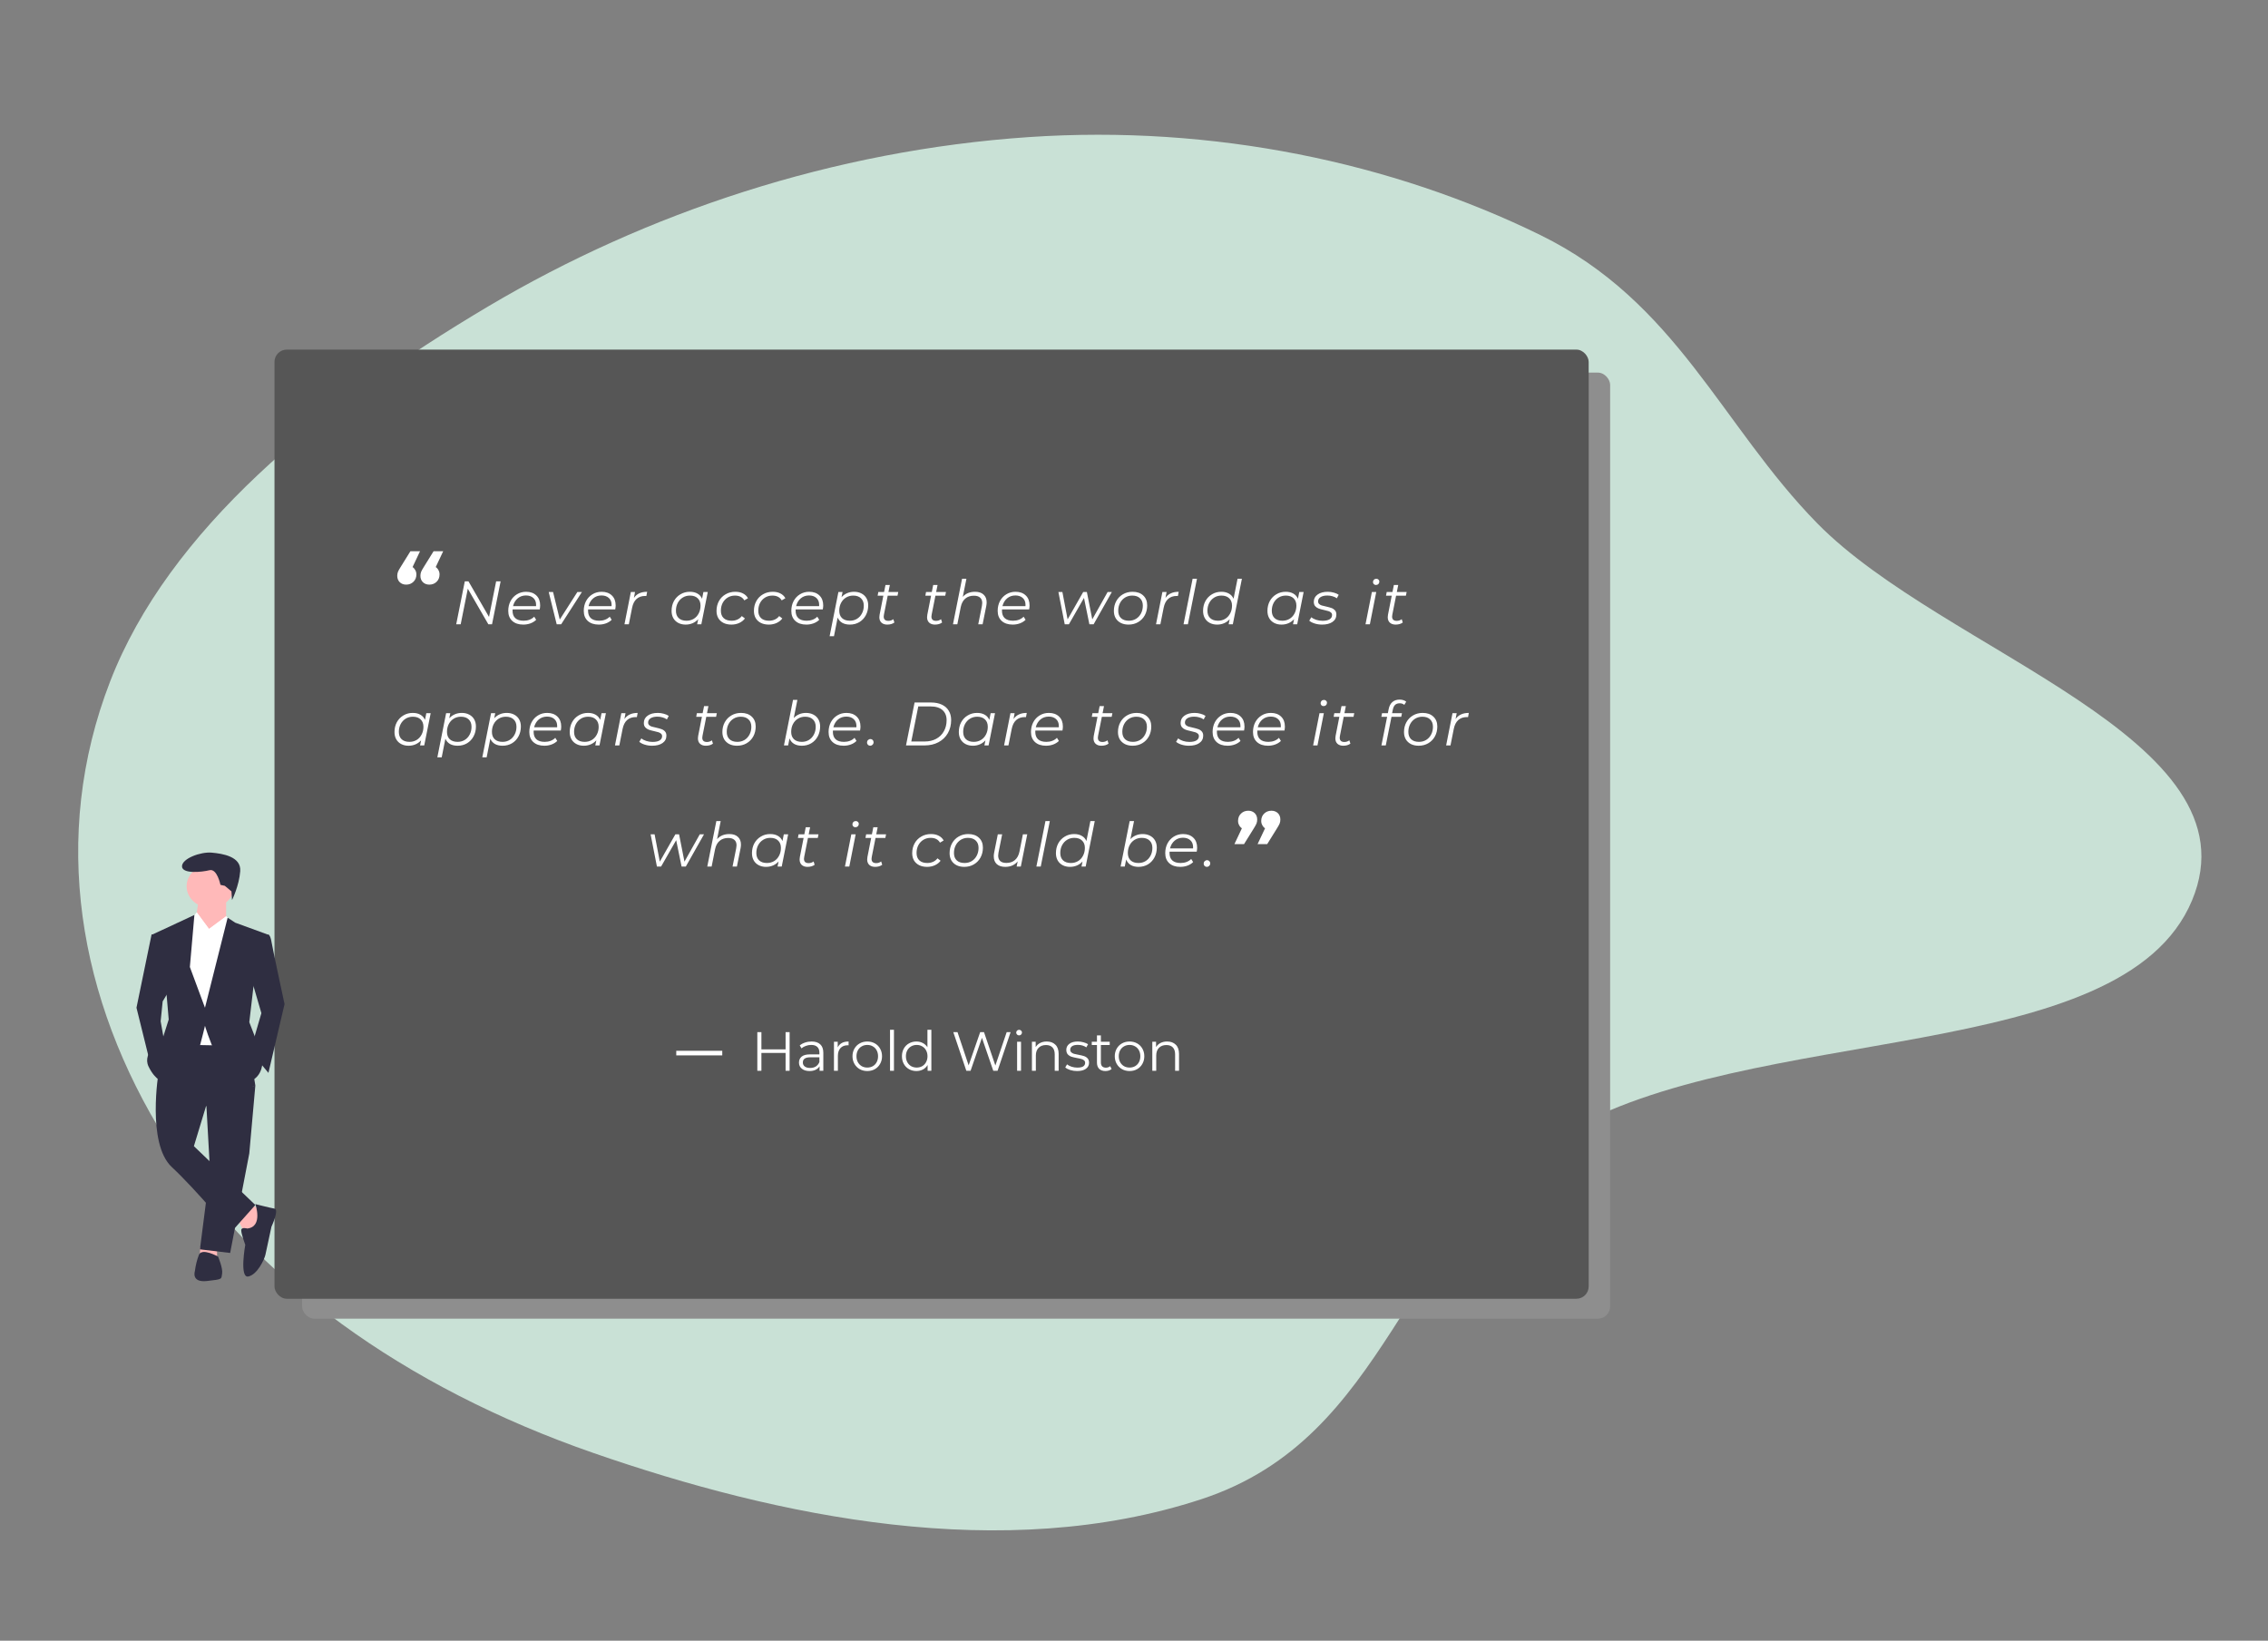 <svg width="1479" height="1070" viewBox="0 0 1479 1070" fill="none" xmlns="http://www.w3.org/2000/svg">
<rect x="0" y="0" width="1479" height="1070" fill="#808080" stroke="none"/>
<path fill-rule="evenodd" clip-rule="evenodd" d="M670.878 89.409C791.384 81.257 908.1 106.081 1004.36 153.228C1093.57 196.919 1122.48 277.392 1184.96 341.194C1267.73 425.701 1473.57 481.591 1429.45 587.253C1383.9 696.334 1140.84 665.979 1018.46 739.953C912.714 803.875 907.388 936.984 783.563 977.676C654.171 1020.2 507.246 989.337 386.82 947.528C263.989 904.884 164.787 833.716 108.122 743.179C51.106 652.081 32.522 545.852 71.866 444.31C109.895 346.163 208.257 265.062 318.736 199.606C421.602 138.66 543.526 98.023 670.878 89.409Z" fill="#C9E1D6"/>
<rect x="197" y="243" width="853" height="617" rx="8" fill="#8E8E8E"/>
<rect x="179" y="228" width="857" height="619" rx="8" fill="#565656"/>
<path d="M441 686.789H471" stroke="white" stroke-width="3"/>
<path d="M514.924 673.115V698.315H512.296V686.687H496.528V698.315H493.864V673.115H496.528V684.347H512.296V673.115H514.924ZM529.233 679.235C531.705 679.235 533.601 679.859 534.921 681.107C536.241 682.331 536.901 684.155 536.901 686.579V698.315H534.453V695.363C533.877 696.347 533.025 697.115 531.897 697.667C530.793 698.219 529.473 698.495 527.937 698.495C525.825 698.495 524.145 697.991 522.897 696.983C521.649 695.975 521.025 694.643 521.025 692.987C521.025 691.379 521.601 690.083 522.753 689.099C523.929 688.115 525.789 687.623 528.333 687.623H534.345V686.471C534.345 684.839 533.889 683.603 532.977 682.763C532.065 681.899 530.733 681.467 528.981 681.467C527.781 681.467 526.629 681.671 525.525 682.079C524.421 682.463 523.473 683.003 522.681 683.699L521.529 681.791C522.489 680.975 523.641 680.351 524.985 679.919C526.329 679.463 527.745 679.235 529.233 679.235ZM528.333 696.479C529.773 696.479 531.009 696.155 532.041 695.507C533.073 694.835 533.841 693.875 534.345 692.627V689.531H528.405C525.165 689.531 523.545 690.659 523.545 692.915C523.545 694.019 523.965 694.895 524.805 695.543C525.645 696.167 526.821 696.479 528.333 696.479ZM546.291 683.087C546.891 681.815 547.779 680.855 548.955 680.207C550.155 679.559 551.631 679.235 553.383 679.235V681.719L552.771 681.683C550.779 681.683 549.219 682.295 548.091 683.519C546.963 684.743 546.399 686.459 546.399 688.667V698.315H543.843V679.379H546.291V683.087ZM565.575 698.495C563.751 698.495 562.107 698.087 560.643 697.271C559.179 696.431 558.027 695.279 557.187 693.815C556.347 692.351 555.927 690.695 555.927 688.847C555.927 686.999 556.347 685.343 557.187 683.879C558.027 682.415 559.179 681.275 560.643 680.459C562.107 679.643 563.751 679.235 565.575 679.235C567.399 679.235 569.043 679.643 570.507 680.459C571.971 681.275 573.111 682.415 573.927 683.879C574.767 685.343 575.187 686.999 575.187 688.847C575.187 690.695 574.767 692.351 573.927 693.815C573.111 695.279 571.971 696.431 570.507 697.271C569.043 698.087 567.399 698.495 565.575 698.495ZM565.575 696.227C566.919 696.227 568.119 695.927 569.175 695.327C570.255 694.703 571.095 693.827 571.695 692.699C572.295 691.571 572.595 690.287 572.595 688.847C572.595 687.407 572.295 686.123 571.695 684.995C571.095 683.867 570.255 683.003 569.175 682.403C568.119 681.779 566.919 681.467 565.575 681.467C564.231 681.467 563.019 681.779 561.939 682.403C560.883 683.003 560.043 683.867 559.419 684.995C558.819 686.123 558.519 687.407 558.519 688.847C558.519 690.287 558.819 691.571 559.419 692.699C560.043 693.827 560.883 694.703 561.939 695.327C563.019 695.927 564.231 696.227 565.575 696.227ZM580.406 671.603H582.962V698.315H580.406V671.603ZM607.354 671.603V698.315H604.906V694.571C604.138 695.843 603.118 696.815 601.846 697.487C600.598 698.159 599.182 698.495 597.598 698.495C595.822 698.495 594.214 698.087 592.774 697.271C591.334 696.455 590.206 695.315 589.39 693.851C588.574 692.387 588.166 690.719 588.166 688.847C588.166 686.975 588.574 685.307 589.39 683.843C590.206 682.379 591.334 681.251 592.774 680.459C594.214 679.643 595.822 679.235 597.598 679.235C599.134 679.235 600.514 679.559 601.738 680.207C602.986 680.831 604.006 681.755 604.798 682.979V671.603H607.354ZM597.814 696.227C599.134 696.227 600.322 695.927 601.378 695.327C602.458 694.703 603.298 693.827 603.898 692.699C604.522 691.571 604.834 690.287 604.834 688.847C604.834 687.407 604.522 686.123 603.898 684.995C603.298 683.867 602.458 683.003 601.378 682.403C600.322 681.779 599.134 681.467 597.814 681.467C596.47 681.467 595.258 681.779 594.178 682.403C593.122 683.003 592.282 683.867 591.658 684.995C591.058 686.123 590.758 687.407 590.758 688.847C590.758 690.287 591.058 691.571 591.658 692.699C592.282 693.827 593.122 694.703 594.178 695.327C595.258 695.927 596.47 696.227 597.814 696.227ZM659.03 673.115L650.534 698.315H647.726L640.346 676.823L632.93 698.315H630.158L621.662 673.115H624.398L631.67 694.787L639.194 673.115H641.678L649.094 694.895L656.474 673.115H659.03ZM663.269 679.379H665.825V698.315H663.269V679.379ZM664.565 675.239C664.037 675.239 663.593 675.059 663.233 674.699C662.873 674.339 662.693 673.907 662.693 673.403C662.693 672.923 662.873 672.503 663.233 672.143C663.593 671.783 664.037 671.603 664.565 671.603C665.093 671.603 665.537 671.783 665.897 672.143C666.257 672.479 666.437 672.887 666.437 673.367C666.437 673.895 666.257 674.339 665.897 674.699C665.537 675.059 665.093 675.239 664.565 675.239ZM682.585 679.235C684.961 679.235 686.845 679.931 688.237 681.323C689.653 682.691 690.361 684.695 690.361 687.335V698.315H687.805V687.587C687.805 685.619 687.313 684.119 686.329 683.087C685.345 682.055 683.941 681.539 682.117 681.539C680.077 681.539 678.457 682.151 677.257 683.375C676.081 684.575 675.493 686.243 675.493 688.379V698.315H672.937V679.379H675.385V682.871C676.081 681.719 677.041 680.831 678.265 680.207C679.513 679.559 680.953 679.235 682.585 679.235ZM702.376 698.495C700.84 698.495 699.364 698.279 697.948 697.847C696.556 697.391 695.464 696.827 694.672 696.155L695.824 694.139C696.616 694.763 697.612 695.279 698.812 695.687C700.012 696.071 701.26 696.263 702.556 696.263C704.284 696.263 705.556 695.999 706.372 695.471C707.212 694.919 707.632 694.151 707.632 693.167C707.632 692.471 707.404 691.931 706.948 691.547C706.492 691.139 705.916 690.839 705.22 690.647C704.524 690.431 703.6 690.227 702.448 690.035C700.912 689.747 699.676 689.459 698.74 689.171C697.804 688.859 697 688.343 696.328 687.623C695.68 686.903 695.356 685.907 695.356 684.635C695.356 683.051 696.016 681.755 697.336 680.747C698.656 679.739 700.492 679.235 702.844 679.235C704.068 679.235 705.292 679.403 706.516 679.739C707.74 680.051 708.748 680.471 709.54 680.999L708.424 683.051C706.864 681.971 705.004 681.431 702.844 681.431C701.212 681.431 699.976 681.719 699.136 682.295C698.32 682.871 697.912 683.627 697.912 684.563C697.912 685.283 698.14 685.859 698.596 686.291C699.076 686.723 699.664 687.047 700.36 687.263C701.056 687.455 702.016 687.659 703.24 687.875C704.752 688.163 705.964 688.451 706.876 688.739C707.788 689.027 708.568 689.519 709.216 690.215C709.864 690.911 710.188 691.871 710.188 693.095C710.188 694.751 709.492 696.071 708.1 697.055C706.732 698.015 704.824 698.495 702.376 698.495ZM724.886 697.163C724.406 697.595 723.806 697.931 723.086 698.171C722.39 698.387 721.658 698.495 720.89 698.495C719.114 698.495 717.746 698.015 716.786 697.055C715.826 696.095 715.346 694.739 715.346 692.987V681.539H711.962V679.379H715.346V675.239H717.902V679.379H723.662V681.539H717.902V692.843C717.902 693.971 718.178 694.835 718.73 695.435C719.306 696.011 720.122 696.299 721.178 696.299C721.706 696.299 722.21 696.215 722.69 696.047C723.194 695.879 723.626 695.639 723.986 695.327L724.886 697.163ZM736.611 698.495C734.787 698.495 733.143 698.087 731.679 697.271C730.215 696.431 729.063 695.279 728.223 693.815C727.383 692.351 726.963 690.695 726.963 688.847C726.963 686.999 727.383 685.343 728.223 683.879C729.063 682.415 730.215 681.275 731.679 680.459C733.143 679.643 734.787 679.235 736.611 679.235C738.435 679.235 740.079 679.643 741.543 680.459C743.007 681.275 744.147 682.415 744.963 683.879C745.803 685.343 746.223 686.999 746.223 688.847C746.223 690.695 745.803 692.351 744.963 693.815C744.147 695.279 743.007 696.431 741.543 697.271C740.079 698.087 738.435 698.495 736.611 698.495ZM736.611 696.227C737.955 696.227 739.155 695.927 740.211 695.327C741.291 694.703 742.131 693.827 742.731 692.699C743.331 691.571 743.631 690.287 743.631 688.847C743.631 687.407 743.331 686.123 742.731 684.995C742.131 683.867 741.291 683.003 740.211 682.403C739.155 681.779 737.955 681.467 736.611 681.467C735.267 681.467 734.055 681.779 732.975 682.403C731.919 683.003 731.079 683.867 730.455 684.995C729.855 686.123 729.555 687.407 729.555 688.847C729.555 690.287 729.855 691.571 730.455 692.699C731.079 693.827 731.919 694.703 732.975 695.327C734.055 695.927 735.267 696.227 736.611 696.227ZM761.089 679.235C763.465 679.235 765.349 679.931 766.741 681.323C768.157 682.691 768.865 684.695 768.865 687.335V698.315H766.309V687.587C766.309 685.619 765.817 684.119 764.833 683.087C763.849 682.055 762.445 681.539 760.621 681.539C758.581 681.539 756.961 682.151 755.761 683.375C754.585 684.575 753.997 686.243 753.997 688.379V698.315H751.441V679.379H753.889V682.871C754.585 681.719 755.545 680.831 756.769 680.207C758.017 679.559 759.457 679.235 761.089 679.235Z" fill="white"/>
<path d="M326.46 379.138L320.86 407.138H318.46L305.06 383.938L300.42 407.138H297.5L303.1 379.138H305.5L318.9 402.338L323.54 379.138H326.46ZM334.279 397.418C334.253 397.605 334.239 397.885 334.239 398.258C334.239 400.392 334.839 402.018 336.039 403.138C337.266 404.258 339.079 404.818 341.479 404.818C342.866 404.818 344.159 404.592 345.359 404.138C346.586 403.658 347.586 403.005 348.359 402.178L349.639 404.218C348.653 405.205 347.413 405.978 345.919 406.538C344.453 407.072 342.893 407.338 341.239 407.338C338.199 407.338 335.799 406.538 334.039 404.938C332.306 403.338 331.439 401.152 331.439 398.378C331.439 396.032 331.933 393.912 332.919 392.018C333.933 390.125 335.319 388.645 337.079 387.578C338.866 386.485 340.866 385.938 343.079 385.938C345.879 385.938 348.106 386.738 349.759 388.338C351.413 389.912 352.239 392.085 352.239 394.858C352.239 395.632 352.146 396.485 351.959 397.418H334.279ZM342.999 388.338C340.893 388.338 339.093 388.965 337.599 390.218C336.106 391.472 335.093 393.165 334.559 395.298H349.559C349.586 395.112 349.599 394.858 349.599 394.538C349.599 392.565 348.999 391.045 347.799 389.978C346.599 388.885 344.999 388.338 342.999 388.338ZM379.469 386.098L365.949 407.138H363.029L357.829 386.098H360.669L365.029 404.058L376.509 386.098H379.469ZM383.523 397.418C383.496 397.605 383.483 397.885 383.483 398.258C383.483 400.392 384.083 402.018 385.283 403.138C386.51 404.258 388.323 404.818 390.723 404.818C392.11 404.818 393.403 404.592 394.603 404.138C395.83 403.658 396.83 403.005 397.603 402.178L398.883 404.218C397.896 405.205 396.656 405.978 395.163 406.538C393.696 407.072 392.136 407.338 390.483 407.338C387.443 407.338 385.043 406.538 383.283 404.938C381.55 403.338 380.683 401.152 380.683 398.378C380.683 396.032 381.176 393.912 382.163 392.018C383.176 390.125 384.563 388.645 386.323 387.578C388.11 386.485 390.11 385.938 392.323 385.938C395.123 385.938 397.35 386.738 399.003 388.338C400.656 389.912 401.483 392.085 401.483 394.858C401.483 395.632 401.39 396.485 401.203 397.418H383.523ZM392.243 388.338C390.136 388.338 388.336 388.965 386.843 390.218C385.35 391.472 384.336 393.165 383.803 395.298H398.803C398.83 395.112 398.843 394.858 398.843 394.538C398.843 392.565 398.243 391.045 397.043 389.978C395.843 388.885 394.243 388.338 392.243 388.338ZM413.384 389.938C414.317 388.578 415.49 387.578 416.904 386.938C418.317 386.272 420.024 385.938 422.024 385.938L421.504 388.698L420.704 388.658C418.437 388.658 416.57 389.312 415.104 390.618C413.664 391.925 412.69 393.872 412.184 396.458L410.064 407.138H407.224L411.384 386.098H414.104L413.384 389.938ZM461.547 386.098L457.347 407.138H454.627L455.307 403.818C454.294 404.938 453.094 405.805 451.707 406.418C450.321 407.032 448.787 407.338 447.107 407.338C445.321 407.338 443.734 406.978 442.347 406.258C440.961 405.538 439.881 404.512 439.107 403.178C438.334 401.818 437.947 400.232 437.947 398.418C437.947 396.045 438.454 393.912 439.467 392.018C440.507 390.125 441.934 388.645 443.747 387.578C445.561 386.485 447.587 385.938 449.827 385.938C451.827 385.938 453.507 386.338 454.867 387.138C456.227 387.912 457.214 389.032 457.827 390.498L458.707 386.098H461.547ZM447.707 404.818C449.441 404.818 451.001 404.405 452.387 403.578C453.774 402.725 454.854 401.552 455.627 400.058C456.427 398.538 456.827 396.845 456.827 394.978C456.827 392.925 456.214 391.325 454.987 390.178C453.787 389.005 452.094 388.418 449.907 388.418C448.174 388.418 446.614 388.845 445.227 389.698C443.841 390.552 442.747 391.738 441.947 393.258C441.174 394.752 440.787 396.432 440.787 398.298C440.787 400.352 441.387 401.952 442.587 403.098C443.814 404.245 445.521 404.818 447.707 404.818ZM476.977 407.338C475.003 407.338 473.283 406.978 471.817 406.258C470.35 405.512 469.217 404.472 468.417 403.138C467.643 401.778 467.257 400.205 467.257 398.418C467.257 396.045 467.777 393.912 468.817 392.018C469.857 390.125 471.31 388.645 473.177 387.578C475.043 386.485 477.15 385.938 479.497 385.938C481.443 385.938 483.11 386.298 484.497 387.018C485.91 387.712 487.003 388.752 487.777 390.138L485.377 391.538C484.177 389.458 482.137 388.418 479.257 388.418C477.523 388.418 475.95 388.845 474.537 389.698C473.15 390.552 472.057 391.725 471.257 393.218C470.483 394.712 470.097 396.405 470.097 398.298C470.097 400.352 470.697 401.952 471.897 403.098C473.123 404.245 474.857 404.818 477.097 404.818C478.457 404.818 479.71 404.565 480.857 404.058C482.03 403.525 482.99 402.765 483.737 401.778L485.777 403.338C484.843 404.592 483.59 405.578 482.017 406.298C480.47 406.992 478.79 407.338 476.977 407.338ZM501.364 407.338C499.391 407.338 497.671 406.978 496.204 406.258C494.737 405.512 493.604 404.472 492.804 403.138C492.031 401.778 491.644 400.205 491.644 398.418C491.644 396.045 492.164 393.912 493.204 392.018C494.244 390.125 495.697 388.645 497.564 387.578C499.431 386.485 501.537 385.938 503.884 385.938C505.831 385.938 507.497 386.298 508.884 387.018C510.297 387.712 511.391 388.752 512.164 390.138L509.764 391.538C508.564 389.458 506.524 388.418 503.644 388.418C501.911 388.418 500.337 388.845 498.924 389.698C497.537 390.552 496.444 391.725 495.644 393.218C494.871 394.712 494.484 396.405 494.484 398.298C494.484 400.352 495.084 401.952 496.284 403.098C497.511 404.245 499.244 404.818 501.484 404.818C502.844 404.818 504.097 404.565 505.244 404.058C506.417 403.525 507.377 402.765 508.124 401.778L510.164 403.338C509.231 404.592 507.977 405.578 506.404 406.298C504.857 406.992 503.177 407.338 501.364 407.338ZM518.872 397.418C518.845 397.605 518.832 397.885 518.832 398.258C518.832 400.392 519.432 402.018 520.632 403.138C521.858 404.258 523.672 404.818 526.072 404.818C527.458 404.818 528.752 404.592 529.952 404.138C531.178 403.658 532.178 403.005 532.952 402.178L534.232 404.218C533.245 405.205 532.005 405.978 530.512 406.538C529.045 407.072 527.485 407.338 525.832 407.338C522.792 407.338 520.392 406.538 518.632 404.938C516.898 403.338 516.032 401.152 516.032 398.378C516.032 396.032 516.525 393.912 517.512 392.018C518.525 390.125 519.912 388.645 521.672 387.578C523.458 386.485 525.458 385.938 527.672 385.938C530.472 385.938 532.698 386.738 534.352 388.338C536.005 389.912 536.832 392.085 536.832 394.858C536.832 395.632 536.738 396.485 536.552 397.418H518.872ZM527.592 388.338C525.485 388.338 523.685 388.965 522.192 390.218C520.698 391.472 519.685 393.165 519.152 395.298H534.152C534.178 395.112 534.192 394.858 534.192 394.538C534.192 392.565 533.592 391.045 532.392 389.978C531.192 388.885 529.592 388.338 527.592 388.338ZM556.972 385.938C558.759 385.938 560.346 386.298 561.732 387.018C563.146 387.738 564.239 388.765 565.012 390.098C565.786 391.432 566.172 393.005 566.172 394.818C566.172 397.192 565.652 399.338 564.612 401.258C563.599 403.152 562.186 404.645 560.372 405.738C558.559 406.805 556.519 407.338 554.252 407.338C552.252 407.338 550.572 406.952 549.212 406.178C547.852 405.378 546.866 404.232 546.252 402.738L543.852 414.898H541.012L546.732 386.098H549.452L548.772 389.458C549.786 388.312 550.986 387.445 552.372 386.858C553.759 386.245 555.292 385.938 556.972 385.938ZM554.212 404.818C555.946 404.818 557.492 404.405 558.852 403.578C560.239 402.725 561.319 401.552 562.092 400.058C562.892 398.565 563.292 396.872 563.292 394.978C563.292 392.925 562.679 391.325 561.452 390.178C560.252 389.005 558.559 388.418 556.372 388.418C554.639 388.418 553.079 388.845 551.692 389.698C550.332 390.525 549.252 391.698 548.452 393.218C547.679 394.712 547.292 396.405 547.292 398.298C547.292 400.352 547.892 401.952 549.092 403.098C550.319 404.245 552.026 404.818 554.212 404.818ZM576.442 400.778C576.335 401.418 576.282 401.858 576.282 402.098C576.282 403.965 577.295 404.898 579.322 404.898C580.522 404.898 581.602 404.538 582.562 403.818L583.242 405.978C582.042 406.885 580.482 407.338 578.562 407.338C576.988 407.338 575.735 406.912 574.802 406.058C573.895 405.205 573.442 404.032 573.442 402.538C573.442 401.952 573.495 401.405 573.602 400.898L576.042 388.498H572.322L572.762 386.098H576.522L577.442 381.498H580.282L579.362 386.098H585.762L585.282 388.498H578.882L576.442 400.778ZM607.56 400.778C607.454 401.418 607.4 401.858 607.4 402.098C607.4 403.965 608.414 404.898 610.44 404.898C611.64 404.898 612.72 404.538 613.68 403.818L614.36 405.978C613.16 406.885 611.6 407.338 609.68 407.338C608.107 407.338 606.854 406.912 605.92 406.058C605.014 405.205 604.56 404.032 604.56 402.538C604.56 401.952 604.614 401.405 604.72 400.898L607.16 388.498H603.44L603.88 386.098H607.64L608.56 381.498H611.4L610.48 386.098H616.88L616.4 388.498H610L607.56 400.778ZM635.89 385.938C638.264 385.938 640.104 386.552 641.41 387.778C642.744 388.978 643.41 390.645 643.41 392.778C643.41 393.525 643.33 394.325 643.17 395.178L640.77 407.138H637.93L640.33 395.138C640.464 394.392 640.53 393.752 640.53 393.218C640.53 391.698 640.064 390.538 639.13 389.738C638.224 388.912 636.877 388.498 635.09 388.498C632.824 388.498 630.957 389.125 629.49 390.378C628.024 391.605 627.037 393.432 626.53 395.858L624.29 407.138H621.45L627.37 377.458H630.21L627.85 389.258C629.797 387.045 632.477 385.938 635.89 385.938ZM653.439 397.418C653.412 397.605 653.399 397.885 653.399 398.258C653.399 400.392 653.999 402.018 655.199 403.138C656.425 404.258 658.239 404.818 660.639 404.818C662.025 404.818 663.319 404.592 664.519 404.138C665.745 403.658 666.745 403.005 667.519 402.178L668.799 404.218C667.812 405.205 666.572 405.978 665.079 406.538C663.612 407.072 662.052 407.338 660.399 407.338C657.359 407.338 654.959 406.538 653.199 404.938C651.465 403.338 650.599 401.152 650.599 398.378C650.599 396.032 651.092 393.912 652.079 392.018C653.092 390.125 654.479 388.645 656.239 387.578C658.025 386.485 660.025 385.938 662.239 385.938C665.039 385.938 667.265 386.738 668.919 388.338C670.572 389.912 671.399 392.085 671.399 394.858C671.399 395.632 671.305 396.485 671.119 397.418H653.439ZM662.159 388.338C660.052 388.338 658.252 388.965 656.759 390.218C655.265 391.472 654.252 393.165 653.719 395.298H668.719C668.745 395.112 668.759 394.858 668.759 394.538C668.759 392.565 668.159 391.045 666.959 389.978C665.759 388.885 664.159 388.338 662.159 388.338ZM725.048 386.098L713.168 407.138H710.408L706.888 389.938L697.048 407.138H694.328L690.208 386.098H692.808L696.208 403.938L706.368 386.098H708.768L712.288 403.938L722.288 386.098H725.048ZM735.938 407.338C734.018 407.338 732.338 406.978 730.898 406.258C729.458 405.512 728.338 404.472 727.538 403.138C726.765 401.778 726.378 400.205 726.378 398.418C726.378 396.045 726.898 393.912 727.938 392.018C728.978 390.125 730.418 388.645 732.258 387.578C734.125 386.485 736.218 385.938 738.538 385.938C741.472 385.938 743.792 386.738 745.498 388.338C747.232 389.938 748.098 392.098 748.098 394.818C748.098 397.192 747.578 399.338 746.538 401.258C745.498 403.152 744.045 404.645 742.178 405.738C740.338 406.805 738.258 407.338 735.938 407.338ZM736.138 404.818C737.872 404.818 739.432 404.405 740.818 403.578C742.205 402.725 743.285 401.552 744.058 400.058C744.858 398.538 745.258 396.845 745.258 394.978C745.258 392.925 744.645 391.325 743.418 390.178C742.218 389.005 740.525 388.418 738.338 388.418C736.605 388.418 735.045 388.845 733.658 389.698C732.272 390.552 731.178 391.738 730.378 393.258C729.605 394.752 729.218 396.432 729.218 398.298C729.218 400.352 729.818 401.952 731.018 403.098C732.245 404.245 733.952 404.818 736.138 404.818ZM760.017 389.938C760.95 388.578 762.123 387.578 763.537 386.938C764.95 386.272 766.657 385.938 768.657 385.938L768.137 388.698L767.337 388.658C765.07 388.658 763.203 389.312 761.737 390.618C760.297 391.925 759.323 393.872 758.817 396.458L756.697 407.138H753.857L758.017 386.098H760.737L760.017 389.938ZM777.719 377.458H780.559L774.639 407.138H771.799L777.719 377.458ZM809.861 377.458L803.941 407.138H801.221L801.901 403.818C800.888 404.938 799.688 405.805 798.301 406.418C796.914 407.032 795.381 407.338 793.701 407.338C791.914 407.338 790.328 406.978 788.941 406.258C787.554 405.538 786.474 404.512 785.701 403.178C784.928 401.818 784.541 400.232 784.541 398.418C784.541 396.045 785.048 393.912 786.061 392.018C787.101 390.125 788.528 388.645 790.341 387.578C792.154 386.485 794.181 385.938 796.421 385.938C798.394 385.938 800.061 386.338 801.421 387.138C802.808 387.912 803.808 389.032 804.421 390.498L807.021 377.458H809.861ZM794.301 404.818C796.034 404.818 797.594 404.405 798.981 403.578C800.368 402.725 801.448 401.552 802.221 400.058C803.021 398.538 803.421 396.845 803.421 394.978C803.421 392.925 802.808 391.325 801.581 390.178C800.381 389.005 798.688 388.418 796.501 388.418C794.768 388.418 793.208 388.845 791.821 389.698C790.434 390.552 789.341 391.738 788.541 393.258C787.768 394.752 787.381 396.432 787.381 398.298C787.381 400.352 787.981 401.952 789.181 403.098C790.408 404.245 792.114 404.818 794.301 404.818ZM850.119 386.098L845.919 407.138H843.199L843.879 403.818C842.866 404.938 841.666 405.805 840.279 406.418C838.892 407.032 837.359 407.338 835.679 407.338C833.892 407.338 832.306 406.978 830.919 406.258C829.532 405.538 828.452 404.512 827.679 403.178C826.906 401.818 826.519 400.232 826.519 398.418C826.519 396.045 827.026 393.912 828.039 392.018C829.079 390.125 830.506 388.645 832.319 387.578C834.132 386.485 836.159 385.938 838.399 385.938C840.399 385.938 842.079 386.338 843.439 387.138C844.799 387.912 845.786 389.032 846.399 390.498L847.279 386.098H850.119ZM836.279 404.818C838.012 404.818 839.572 404.405 840.959 403.578C842.346 402.725 843.426 401.552 844.199 400.058C844.999 398.538 845.399 396.845 845.399 394.978C845.399 392.925 844.786 391.325 843.559 390.178C842.359 389.005 840.666 388.418 838.479 388.418C836.746 388.418 835.186 388.845 833.799 389.698C832.412 390.552 831.319 391.738 830.519 393.258C829.746 394.752 829.359 396.432 829.359 398.298C829.359 400.352 829.959 401.952 831.159 403.098C832.386 404.245 834.092 404.818 836.279 404.818ZM862.148 407.338C860.468 407.338 858.855 407.098 857.308 406.618C855.788 406.138 854.615 405.525 853.788 404.778L855.148 402.538C855.948 403.232 857.002 403.792 858.308 404.218C859.615 404.645 860.988 404.858 862.428 404.858C864.428 404.858 865.962 404.538 867.028 403.898C868.122 403.232 868.668 402.298 868.668 401.098C868.668 400.432 868.442 399.898 867.988 399.498C867.562 399.098 867.028 398.792 866.388 398.578C865.748 398.365 864.815 398.125 863.588 397.858C862.122 397.538 860.935 397.218 860.028 396.898C859.122 396.578 858.348 396.072 857.708 395.378C857.068 394.685 856.748 393.725 856.748 392.498C856.748 390.498 857.575 388.912 859.228 387.738C860.882 386.538 863.095 385.938 865.868 385.938C867.228 385.938 868.548 386.125 869.828 386.498C871.135 386.845 872.188 387.312 872.988 387.898L871.788 390.178C870.988 389.592 870.042 389.152 868.948 388.858C867.882 388.538 866.775 388.378 865.628 388.378C863.708 388.378 862.215 388.725 861.148 389.418C860.082 390.112 859.548 391.045 859.548 392.218C859.548 392.912 859.775 393.472 860.228 393.898C860.682 394.325 861.242 394.645 861.908 394.858C862.602 395.072 863.535 395.298 864.708 395.538C866.148 395.858 867.308 396.178 868.188 396.498C869.095 396.792 869.868 397.285 870.508 397.978C871.148 398.672 871.468 399.605 871.468 400.778C871.468 402.832 870.615 404.445 868.908 405.618C867.228 406.765 864.975 407.338 862.148 407.338ZM894.628 386.098H897.468L893.308 407.138H890.468L894.628 386.098ZM897.268 381.498C896.708 381.498 896.241 381.312 895.868 380.938C895.521 380.565 895.348 380.125 895.348 379.618C895.348 379.005 895.548 378.498 895.948 378.098C896.374 377.672 896.908 377.458 897.548 377.458C898.108 377.458 898.574 377.645 898.948 378.018C899.321 378.365 899.508 378.778 899.508 379.258C899.508 379.898 899.294 380.432 898.868 380.858C898.441 381.285 897.908 381.498 897.268 381.498ZM907.97 400.778C907.863 401.418 907.81 401.858 907.81 402.098C907.81 403.965 908.823 404.898 910.85 404.898C912.05 404.898 913.13 404.538 914.09 403.818L914.77 405.978C913.57 406.885 912.01 407.338 910.09 407.338C908.516 407.338 907.263 406.912 906.33 406.058C905.423 405.205 904.97 404.032 904.97 402.538C904.97 401.952 905.023 401.405 905.13 400.898L907.57 388.498H903.85L904.29 386.098H908.05L908.97 381.498H911.81L910.89 386.098H917.29L916.81 388.498H910.41L907.97 400.778ZM280.855 465.098L276.655 486.138H273.935L274.615 482.818C273.602 483.938 272.402 484.805 271.015 485.418C269.628 486.032 268.095 486.338 266.415 486.338C264.628 486.338 263.042 485.978 261.655 485.258C260.268 484.538 259.188 483.512 258.415 482.178C257.642 480.818 257.255 479.232 257.255 477.418C257.255 475.045 257.762 472.912 258.775 471.018C259.815 469.125 261.242 467.645 263.055 466.578C264.868 465.485 266.895 464.938 269.135 464.938C271.135 464.938 272.815 465.338 274.175 466.138C275.535 466.912 276.522 468.032 277.135 469.498L278.015 465.098H280.855ZM267.015 483.818C268.748 483.818 270.308 483.405 271.695 482.578C273.082 481.725 274.162 480.552 274.935 479.058C275.735 477.538 276.135 475.845 276.135 473.978C276.135 471.925 275.522 470.325 274.295 469.178C273.095 468.005 271.402 467.418 269.215 467.418C267.482 467.418 265.922 467.845 264.535 468.698C263.148 469.552 262.055 470.738 261.255 472.258C260.482 473.752 260.095 475.432 260.095 477.298C260.095 479.352 260.695 480.952 261.895 482.098C263.122 483.245 264.828 483.818 267.015 483.818ZM301.164 464.938C302.951 464.938 304.538 465.298 305.924 466.018C307.338 466.738 308.431 467.765 309.204 469.098C309.978 470.432 310.364 472.005 310.364 473.818C310.364 476.192 309.844 478.338 308.804 480.258C307.791 482.152 306.378 483.645 304.564 484.738C302.751 485.805 300.711 486.338 298.444 486.338C296.444 486.338 294.764 485.952 293.404 485.178C292.044 484.378 291.058 483.232 290.444 481.738L288.044 493.898H285.204L290.924 465.098H293.644L292.964 468.458C293.978 467.312 295.178 466.445 296.564 465.858C297.951 465.245 299.484 464.938 301.164 464.938ZM298.404 483.818C300.138 483.818 301.684 483.405 303.044 482.578C304.431 481.725 305.511 480.552 306.284 479.058C307.084 477.565 307.484 475.872 307.484 473.978C307.484 471.925 306.871 470.325 305.644 469.178C304.444 468.005 302.751 467.418 300.564 467.418C298.831 467.418 297.271 467.845 295.884 468.698C294.524 469.525 293.444 470.698 292.644 472.218C291.871 473.712 291.484 475.405 291.484 477.298C291.484 479.352 292.084 480.952 293.284 482.098C294.511 483.245 296.218 483.818 298.404 483.818ZM330.474 464.938C332.26 464.938 333.847 465.298 335.234 466.018C336.647 466.738 337.74 467.765 338.514 469.098C339.287 470.432 339.674 472.005 339.674 473.818C339.674 476.192 339.154 478.338 338.114 480.258C337.1 482.152 335.687 483.645 333.874 484.738C332.06 485.805 330.02 486.338 327.754 486.338C325.754 486.338 324.074 485.952 322.714 485.178C321.354 484.378 320.367 483.232 319.754 481.738L317.354 493.898H314.514L320.234 465.098H322.954L322.274 468.458C323.287 467.312 324.487 466.445 325.874 465.858C327.26 465.245 328.794 464.938 330.474 464.938ZM327.714 483.818C329.447 483.818 330.994 483.405 332.354 482.578C333.74 481.725 334.82 480.552 335.594 479.058C336.394 477.565 336.794 475.872 336.794 473.978C336.794 471.925 336.18 470.325 334.954 469.178C333.754 468.005 332.06 467.418 329.874 467.418C328.14 467.418 326.58 467.845 325.194 468.698C323.834 469.525 322.754 470.698 321.954 472.218C321.18 473.712 320.794 475.405 320.794 477.298C320.794 479.352 321.394 480.952 322.594 482.098C323.82 483.245 325.527 483.818 327.714 483.818ZM348.023 476.418C347.996 476.605 347.983 476.885 347.983 477.258C347.983 479.392 348.583 481.018 349.783 482.138C351.01 483.258 352.823 483.818 355.223 483.818C356.61 483.818 357.903 483.592 359.103 483.138C360.33 482.658 361.33 482.005 362.103 481.178L363.383 483.218C362.396 484.205 361.156 484.978 359.663 485.538C358.196 486.072 356.636 486.338 354.983 486.338C351.943 486.338 349.543 485.538 347.783 483.938C346.05 482.338 345.183 480.152 345.183 477.378C345.183 475.032 345.676 472.912 346.663 471.018C347.676 469.125 349.063 467.645 350.823 466.578C352.61 465.485 354.61 464.938 356.823 464.938C359.623 464.938 361.85 465.738 363.503 467.338C365.156 468.912 365.983 471.085 365.983 473.858C365.983 474.632 365.89 475.485 365.703 476.418H348.023ZM356.743 467.338C354.636 467.338 352.836 467.965 351.343 469.218C349.85 470.472 348.836 472.165 348.303 474.298H363.303C363.33 474.112 363.343 473.858 363.343 473.538C363.343 471.565 362.743 470.045 361.543 468.978C360.343 467.885 358.743 467.338 356.743 467.338ZM395.124 465.098L390.924 486.138H388.204L388.884 482.818C387.87 483.938 386.67 484.805 385.284 485.418C383.897 486.032 382.364 486.338 380.684 486.338C378.897 486.338 377.31 485.978 375.924 485.258C374.537 484.538 373.457 483.512 372.684 482.178C371.91 480.818 371.524 479.232 371.524 477.418C371.524 475.045 372.03 472.912 373.044 471.018C374.084 469.125 375.51 467.645 377.324 466.578C379.137 465.485 381.164 464.938 383.404 464.938C385.404 464.938 387.084 465.338 388.444 466.138C389.804 466.912 390.79 468.032 391.404 469.498L392.284 465.098H395.124ZM381.284 483.818C383.017 483.818 384.577 483.405 385.964 482.578C387.35 481.725 388.43 480.552 389.204 479.058C390.004 477.538 390.404 475.845 390.404 473.978C390.404 471.925 389.79 470.325 388.564 469.178C387.364 468.005 385.67 467.418 383.484 467.418C381.75 467.418 380.19 467.845 378.804 468.698C377.417 469.552 376.324 470.738 375.524 472.258C374.75 473.752 374.364 475.432 374.364 477.298C374.364 479.352 374.964 480.952 376.164 482.098C377.39 483.245 379.097 483.818 381.284 483.818ZM407.193 468.938C408.126 467.578 409.3 466.578 410.713 465.938C412.126 465.272 413.833 464.938 415.833 464.938L415.313 467.698L414.513 467.658C412.246 467.658 410.38 468.312 408.913 469.618C407.473 470.925 406.5 472.872 405.993 475.458L403.873 486.138H401.033L405.193 465.098H407.913L407.193 468.938ZM425.252 486.338C423.572 486.338 421.958 486.098 420.412 485.618C418.892 485.138 417.718 484.525 416.892 483.778L418.252 481.538C419.052 482.232 420.105 482.792 421.412 483.218C422.718 483.645 424.092 483.858 425.532 483.858C427.532 483.858 429.065 483.538 430.132 482.898C431.225 482.232 431.772 481.298 431.772 480.098C431.772 479.432 431.545 478.898 431.092 478.498C430.665 478.098 430.132 477.792 429.492 477.578C428.852 477.365 427.918 477.125 426.692 476.858C425.225 476.538 424.038 476.218 423.132 475.898C422.225 475.578 421.452 475.072 420.812 474.378C420.172 473.685 419.852 472.725 419.852 471.498C419.852 469.498 420.678 467.912 422.332 466.738C423.985 465.538 426.198 464.938 428.972 464.938C430.332 464.938 431.652 465.125 432.932 465.498C434.238 465.845 435.292 466.312 436.092 466.898L434.892 469.178C434.092 468.592 433.145 468.152 432.052 467.858C430.985 467.538 429.878 467.378 428.732 467.378C426.812 467.378 425.318 467.725 424.252 468.418C423.185 469.112 422.652 470.045 422.652 471.218C422.652 471.912 422.878 472.472 423.332 472.898C423.785 473.325 424.345 473.645 425.012 473.858C425.705 474.072 426.638 474.298 427.812 474.538C429.252 474.858 430.412 475.178 431.292 475.498C432.198 475.792 432.972 476.285 433.612 476.978C434.252 477.672 434.572 478.605 434.572 479.778C434.572 481.832 433.718 483.445 432.012 484.618C430.332 485.765 428.078 486.338 425.252 486.338ZM458.131 479.778C458.024 480.418 457.971 480.858 457.971 481.098C457.971 482.965 458.984 483.898 461.011 483.898C462.211 483.898 463.291 483.538 464.251 482.818L464.931 484.978C463.731 485.885 462.171 486.338 460.251 486.338C458.677 486.338 457.424 485.912 456.491 485.058C455.584 484.205 455.131 483.032 455.131 481.538C455.131 480.952 455.184 480.405 455.291 479.898L457.731 467.498H454.011L454.451 465.098H458.211L459.131 460.498H461.971L461.051 465.098H467.451L466.971 467.498H460.571L458.131 479.778ZM480.638 486.338C478.718 486.338 477.038 485.978 475.598 485.258C474.158 484.512 473.038 483.472 472.238 482.138C471.465 480.778 471.078 479.205 471.078 477.418C471.078 475.045 471.598 472.912 472.638 471.018C473.678 469.125 475.118 467.645 476.958 466.578C478.825 465.485 480.918 464.938 483.238 464.938C486.172 464.938 488.492 465.738 490.198 467.338C491.932 468.938 492.798 471.098 492.798 473.818C492.798 476.192 492.278 478.338 491.238 480.258C490.198 482.152 488.745 483.645 486.878 484.738C485.038 485.805 482.958 486.338 480.638 486.338ZM480.838 483.818C482.572 483.818 484.132 483.405 485.518 482.578C486.905 481.725 487.985 480.552 488.758 479.058C489.558 477.538 489.958 475.845 489.958 473.978C489.958 471.925 489.345 470.325 488.118 469.178C486.918 468.005 485.225 467.418 483.038 467.418C481.305 467.418 479.745 467.845 478.358 468.698C476.972 469.552 475.878 470.738 475.078 472.258C474.305 473.752 473.918 475.432 473.918 477.298C473.918 479.352 474.518 480.952 475.718 482.098C476.945 483.245 478.652 483.818 480.838 483.818ZM525.625 464.938C527.412 464.938 528.999 465.298 530.385 466.018C531.799 466.738 532.892 467.765 533.665 469.098C534.439 470.432 534.825 472.005 534.825 473.818C534.825 476.192 534.305 478.338 533.265 480.258C532.252 482.152 530.839 483.645 529.025 484.738C527.212 485.805 525.172 486.338 522.905 486.338C520.879 486.338 519.172 485.925 517.785 485.098C516.425 484.272 515.452 483.085 514.865 481.538L513.945 486.138H511.225L517.145 456.458H519.985L517.625 468.258C518.639 467.192 519.812 466.378 521.145 465.818C522.505 465.232 523.999 464.938 525.625 464.938ZM522.865 483.818C524.599 483.818 526.145 483.405 527.505 482.578C528.892 481.725 529.972 480.552 530.745 479.058C531.545 477.565 531.945 475.872 531.945 473.978C531.945 471.925 531.332 470.325 530.105 469.178C528.905 468.005 527.212 467.418 525.025 467.418C523.292 467.418 521.732 467.845 520.345 468.698C518.985 469.525 517.905 470.698 517.105 472.218C516.332 473.712 515.945 475.405 515.945 477.298C515.945 479.352 516.545 480.952 517.745 482.098C518.972 483.245 520.679 483.818 522.865 483.818ZM543.175 476.418C543.148 476.605 543.135 476.885 543.135 477.258C543.135 479.392 543.735 481.018 544.935 482.138C546.161 483.258 547.975 483.818 550.375 483.818C551.761 483.818 553.055 483.592 554.255 483.138C555.481 482.658 556.481 482.005 557.255 481.178L558.535 483.218C557.548 484.205 556.308 484.978 554.815 485.538C553.348 486.072 551.788 486.338 550.135 486.338C547.095 486.338 544.695 485.538 542.935 483.938C541.201 482.338 540.335 480.152 540.335 477.378C540.335 475.032 540.828 472.912 541.815 471.018C542.828 469.125 544.215 467.645 545.975 466.578C547.761 465.485 549.761 464.938 551.975 464.938C554.775 464.938 557.001 465.738 558.655 467.338C560.308 468.912 561.135 471.085 561.135 473.858C561.135 474.632 561.041 475.485 560.855 476.418H543.175ZM551.895 467.338C549.788 467.338 547.988 467.965 546.495 469.218C545.001 470.472 543.988 472.165 543.455 474.298H558.455C558.481 474.112 558.495 473.858 558.495 473.538C558.495 471.565 557.895 470.045 556.695 468.978C555.495 467.885 553.895 467.338 551.895 467.338ZM567.475 486.338C566.889 486.338 566.395 486.138 565.995 485.738C565.595 485.338 565.395 484.845 565.395 484.258C565.395 483.618 565.609 483.085 566.035 482.658C566.489 482.205 567.022 481.978 567.635 481.978C568.222 481.978 568.702 482.178 569.075 482.578C569.475 482.978 569.675 483.472 569.675 484.058C569.675 484.698 569.449 485.245 568.995 485.698C568.569 486.125 568.062 486.338 567.475 486.338ZM596.421 458.138H607.061C609.834 458.138 612.207 458.605 614.181 459.538C616.181 460.472 617.687 461.805 618.701 463.538C619.741 465.245 620.261 467.245 620.261 469.538C620.261 472.792 619.541 475.672 618.101 478.178C616.661 480.685 614.621 482.645 611.981 484.058C609.367 485.445 606.327 486.138 602.861 486.138H590.821L596.421 458.138ZM602.941 483.578C605.847 483.578 608.381 482.992 610.541 481.818C612.727 480.618 614.394 478.965 615.541 476.858C616.714 474.752 617.301 472.352 617.301 469.658C617.301 466.885 616.407 464.698 614.621 463.098C612.834 461.498 610.207 460.698 606.741 460.698H598.821L594.261 483.578H602.941ZM648.868 465.098L644.668 486.138H641.948L642.628 482.818C641.614 483.938 640.414 484.805 639.028 485.418C637.641 486.032 636.108 486.338 634.428 486.338C632.641 486.338 631.054 485.978 629.668 485.258C628.281 484.538 627.201 483.512 626.428 482.178C625.654 480.818 625.268 479.232 625.268 477.418C625.268 475.045 625.774 472.912 626.788 471.018C627.828 469.125 629.254 467.645 631.068 466.578C632.881 465.485 634.908 464.938 637.148 464.938C639.148 464.938 640.828 465.338 642.188 466.138C643.548 466.912 644.534 468.032 645.148 469.498L646.028 465.098H648.868ZM635.028 483.818C636.761 483.818 638.321 483.405 639.708 482.578C641.094 481.725 642.174 480.552 642.948 479.058C643.748 477.538 644.148 475.845 644.148 473.978C644.148 471.925 643.534 470.325 642.308 469.178C641.108 468.005 639.414 467.418 637.228 467.418C635.494 467.418 633.934 467.845 632.548 468.698C631.161 469.552 630.068 470.738 629.268 472.258C628.494 473.752 628.108 475.432 628.108 477.298C628.108 479.352 628.708 480.952 629.908 482.098C631.134 483.245 632.841 483.818 635.028 483.818ZM660.937 468.938C661.87 467.578 663.044 466.578 664.457 465.938C665.87 465.272 667.577 464.938 669.577 464.938L669.057 467.698L668.257 467.658C665.99 467.658 664.124 468.312 662.657 469.618C661.217 470.925 660.244 472.872 659.737 475.458L657.617 486.138H654.777L658.937 465.098H661.657L660.937 468.938ZM675.164 476.418C675.137 476.605 675.124 476.885 675.124 477.258C675.124 479.392 675.724 481.018 676.924 482.138C678.15 483.258 679.964 483.818 682.364 483.818C683.75 483.818 685.044 483.592 686.244 483.138C687.47 482.658 688.47 482.005 689.244 481.178L690.524 483.218C689.537 484.205 688.297 484.978 686.804 485.538C685.337 486.072 683.777 486.338 682.124 486.338C679.084 486.338 676.684 485.538 674.924 483.938C673.19 482.338 672.324 480.152 672.324 477.378C672.324 475.032 672.817 472.912 673.804 471.018C674.817 469.125 676.204 467.645 677.964 466.578C679.75 465.485 681.75 464.938 683.964 464.938C686.764 464.938 688.99 465.738 690.644 467.338C692.297 468.912 693.124 471.085 693.124 473.858C693.124 474.632 693.03 475.485 692.844 476.418H675.164ZM683.884 467.338C681.777 467.338 679.977 467.965 678.484 469.218C676.99 470.472 675.977 472.165 675.444 474.298H690.444C690.47 474.112 690.484 473.858 690.484 473.538C690.484 471.565 689.884 470.045 688.684 468.978C687.484 467.885 685.884 467.338 683.884 467.338ZM716.093 479.778C715.986 480.418 715.933 480.858 715.933 481.098C715.933 482.965 716.946 483.898 718.973 483.898C720.173 483.898 721.253 483.538 722.213 482.818L722.893 484.978C721.693 485.885 720.133 486.338 718.213 486.338C716.64 486.338 715.386 485.912 714.453 485.058C713.546 484.205 713.093 483.032 713.093 481.538C713.093 480.952 713.146 480.405 713.253 479.898L715.693 467.498H711.973L712.413 465.098H716.173L717.093 460.498H719.933L719.013 465.098H725.413L724.933 467.498H718.533L716.093 479.778ZM738.601 486.338C736.681 486.338 735.001 485.978 733.561 485.258C732.121 484.512 731.001 483.472 730.201 482.138C729.428 480.778 729.041 479.205 729.041 477.418C729.041 475.045 729.561 472.912 730.601 471.018C731.641 469.125 733.081 467.645 734.921 466.578C736.788 465.485 738.881 464.938 741.201 464.938C744.134 464.938 746.454 465.738 748.161 467.338C749.894 468.938 750.761 471.098 750.761 473.818C750.761 476.192 750.241 478.338 749.201 480.258C748.161 482.152 746.708 483.645 744.841 484.738C743.001 485.805 740.921 486.338 738.601 486.338ZM738.801 483.818C740.534 483.818 742.094 483.405 743.481 482.578C744.868 481.725 745.948 480.552 746.721 479.058C747.521 477.538 747.921 475.845 747.921 473.978C747.921 471.925 747.308 470.325 746.081 469.178C744.881 468.005 743.188 467.418 741.001 467.418C739.268 467.418 737.708 467.845 736.321 468.698C734.934 469.552 733.841 470.738 733.041 472.258C732.268 473.752 731.881 475.432 731.881 477.298C731.881 479.352 732.481 480.952 733.681 482.098C734.908 483.245 736.614 483.818 738.801 483.818ZM775.308 486.338C773.628 486.338 772.015 486.098 770.468 485.618C768.948 485.138 767.775 484.525 766.948 483.778L768.308 481.538C769.108 482.232 770.161 482.792 771.468 483.218C772.775 483.645 774.148 483.858 775.588 483.858C777.588 483.858 779.121 483.538 780.188 482.898C781.281 482.232 781.828 481.298 781.828 480.098C781.828 479.432 781.601 478.898 781.148 478.498C780.721 478.098 780.188 477.792 779.548 477.578C778.908 477.365 777.975 477.125 776.748 476.858C775.281 476.538 774.095 476.218 773.188 475.898C772.281 475.578 771.508 475.072 770.868 474.378C770.228 473.685 769.908 472.725 769.908 471.498C769.908 469.498 770.735 467.912 772.388 466.738C774.041 465.538 776.255 464.938 779.028 464.938C780.388 464.938 781.708 465.125 782.988 465.498C784.295 465.845 785.348 466.312 786.148 466.898L784.948 469.178C784.148 468.592 783.201 468.152 782.108 467.858C781.041 467.538 779.935 467.378 778.788 467.378C776.868 467.378 775.375 467.725 774.308 468.418C773.241 469.112 772.708 470.045 772.708 471.218C772.708 471.912 772.935 472.472 773.388 472.898C773.841 473.325 774.401 473.645 775.068 473.858C775.761 474.072 776.695 474.298 777.868 474.538C779.308 474.858 780.468 475.178 781.348 475.498C782.255 475.792 783.028 476.285 783.668 476.978C784.308 477.672 784.628 478.605 784.628 479.778C784.628 481.832 783.775 483.445 782.068 484.618C780.388 485.765 778.135 486.338 775.308 486.338ZM793.598 476.418C793.571 476.605 793.558 476.885 793.558 477.258C793.558 479.392 794.158 481.018 795.358 482.138C796.585 483.258 798.398 483.818 800.798 483.818C802.185 483.818 803.478 483.592 804.678 483.138C805.905 482.658 806.905 482.005 807.678 481.178L808.958 483.218C807.971 484.205 806.731 484.978 805.238 485.538C803.771 486.072 802.211 486.338 800.558 486.338C797.518 486.338 795.118 485.538 793.358 483.938C791.625 482.338 790.758 480.152 790.758 477.378C790.758 475.032 791.251 472.912 792.238 471.018C793.251 469.125 794.638 467.645 796.398 466.578C798.185 465.485 800.185 464.938 802.398 464.938C805.198 464.938 807.425 465.738 809.078 467.338C810.731 468.912 811.558 471.085 811.558 473.858C811.558 474.632 811.465 475.485 811.278 476.418H793.598ZM802.318 467.338C800.211 467.338 798.411 467.965 796.918 469.218C795.425 470.472 794.411 472.165 793.878 474.298H808.878C808.905 474.112 808.918 473.858 808.918 473.538C808.918 471.565 808.318 470.045 807.118 468.978C805.918 467.885 804.318 467.338 802.318 467.338ZM819.939 476.418C819.912 476.605 819.899 476.885 819.899 477.258C819.899 479.392 820.499 481.018 821.699 482.138C822.925 483.258 824.739 483.818 827.139 483.818C828.525 483.818 829.819 483.592 831.019 483.138C832.245 482.658 833.245 482.005 834.019 481.178L835.299 483.218C834.312 484.205 833.072 484.978 831.579 485.538C830.112 486.072 828.552 486.338 826.899 486.338C823.859 486.338 821.459 485.538 819.699 483.938C817.965 482.338 817.099 480.152 817.099 477.378C817.099 475.032 817.592 472.912 818.579 471.018C819.592 469.125 820.979 467.645 822.739 466.578C824.525 465.485 826.525 464.938 828.739 464.938C831.539 464.938 833.765 465.738 835.419 467.338C837.072 468.912 837.899 471.085 837.899 473.858C837.899 474.632 837.805 475.485 837.619 476.418H819.939ZM828.659 467.338C826.552 467.338 824.752 467.965 823.259 469.218C821.765 470.472 820.752 472.165 820.219 474.298H835.219C835.245 474.112 835.259 473.858 835.259 473.538C835.259 471.565 834.659 470.045 833.459 468.978C832.259 467.885 830.659 467.338 828.659 467.338ZM860.468 465.098H863.308L859.148 486.138H856.308L860.468 465.098ZM863.108 460.498C862.548 460.498 862.081 460.312 861.708 459.938C861.361 459.565 861.188 459.125 861.188 458.618C861.188 458.005 861.388 457.498 861.788 457.098C862.215 456.672 862.748 456.458 863.388 456.458C863.948 456.458 864.415 456.645 864.788 457.018C865.161 457.365 865.348 457.778 865.348 458.258C865.348 458.898 865.135 459.432 864.708 459.858C864.281 460.285 863.748 460.498 863.108 460.498ZM873.81 479.778C873.704 480.418 873.65 480.858 873.65 481.098C873.65 482.965 874.664 483.898 876.69 483.898C877.89 483.898 878.97 483.538 879.93 482.818L880.61 484.978C879.41 485.885 877.85 486.338 875.93 486.338C874.357 486.338 873.104 485.912 872.17 485.058C871.264 484.205 870.81 483.032 870.81 481.538C870.81 480.952 870.864 480.405 870.97 479.898L873.41 467.498H869.69L870.13 465.098H873.89L874.81 460.498H877.65L876.73 465.098H883.13L882.65 467.498H876.25L873.81 479.778ZM912.769 458.658C911.516 458.658 910.529 458.992 909.809 459.658C909.089 460.325 908.582 461.365 908.289 462.778L907.809 465.098H914.249L913.769 467.498H907.409L903.689 486.138H900.849L904.569 467.498H900.809L901.249 465.098H905.049L905.569 462.458C905.969 460.458 906.769 458.925 907.969 457.858C909.196 456.792 910.796 456.258 912.769 456.258C913.622 456.258 914.422 456.378 915.169 456.618C915.916 456.858 916.529 457.192 917.009 457.618L915.769 459.698C914.996 459.005 913.996 458.658 912.769 458.658ZM925.132 486.338C923.212 486.338 921.532 485.978 920.092 485.258C918.652 484.512 917.532 483.472 916.732 482.138C915.959 480.778 915.572 479.205 915.572 477.418C915.572 475.045 916.092 472.912 917.132 471.018C918.172 469.125 919.612 467.645 921.452 466.578C923.319 465.485 925.412 464.938 927.732 464.938C930.666 464.938 932.986 465.738 934.692 467.338C936.426 468.938 937.292 471.098 937.292 473.818C937.292 476.192 936.772 478.338 935.732 480.258C934.692 482.152 933.239 483.645 931.372 484.738C929.532 485.805 927.452 486.338 925.132 486.338ZM925.332 483.818C927.066 483.818 928.626 483.405 930.012 482.578C931.399 481.725 932.479 480.552 933.252 479.058C934.052 477.538 934.452 475.845 934.452 473.978C934.452 471.925 933.839 470.325 932.612 469.178C931.412 468.005 929.719 467.418 927.532 467.418C925.799 467.418 924.239 467.845 922.852 468.698C921.466 469.552 920.372 470.738 919.572 472.258C918.799 473.752 918.412 475.432 918.412 477.298C918.412 479.352 919.012 480.952 920.212 482.098C921.439 483.245 923.146 483.818 925.332 483.818ZM949.21 468.938C950.144 467.578 951.317 466.578 952.73 465.938C954.144 465.272 955.85 464.938 957.85 464.938L957.33 467.698L956.53 467.658C954.264 467.658 952.397 468.312 950.93 469.618C949.49 470.925 948.517 472.872 948.01 475.458L945.89 486.138H943.05L947.21 465.098H949.93L949.21 468.938ZM459.11 544.098L447.23 565.138H444.47L440.95 547.938L431.11 565.138H428.39L424.27 544.098H426.87L430.27 561.938L440.43 544.098H442.83L446.35 561.938L456.35 544.098H459.11ZM475.666 543.938C478.039 543.938 479.879 544.552 481.186 545.778C482.519 546.978 483.186 548.645 483.186 550.778C483.186 551.525 483.106 552.325 482.946 553.178L480.546 565.138H477.706L480.106 553.138C480.239 552.392 480.306 551.752 480.306 551.218C480.306 549.698 479.839 548.538 478.906 547.738C477.999 546.912 476.653 546.498 474.866 546.498C472.599 546.498 470.733 547.125 469.266 548.378C467.799 549.605 466.813 551.432 466.306 553.858L464.066 565.138H461.226L467.146 535.458H469.986L467.626 547.258C469.573 545.045 472.253 543.938 475.666 543.938ZM513.975 544.098L509.775 565.138H507.055L507.735 561.818C506.721 562.938 505.521 563.805 504.135 564.418C502.748 565.032 501.215 565.338 499.535 565.338C497.748 565.338 496.161 564.978 494.775 564.258C493.388 563.538 492.308 562.512 491.535 561.178C490.761 559.818 490.375 558.232 490.375 556.418C490.375 554.045 490.881 551.912 491.895 550.018C492.935 548.125 494.361 546.645 496.175 545.578C497.988 544.485 500.015 543.938 502.255 543.938C504.255 543.938 505.935 544.338 507.295 545.138C508.655 545.912 509.641 547.032 510.255 548.498L511.135 544.098H513.975ZM500.135 562.818C501.868 562.818 503.428 562.405 504.815 561.578C506.201 560.725 507.281 559.552 508.055 558.058C508.855 556.538 509.255 554.845 509.255 552.978C509.255 550.925 508.641 549.325 507.415 548.178C506.215 547.005 504.521 546.418 502.335 546.418C500.601 546.418 499.041 546.845 497.655 547.698C496.268 548.552 495.175 549.738 494.375 551.258C493.601 552.752 493.215 554.432 493.215 556.298C493.215 558.352 493.815 559.952 495.015 561.098C496.241 562.245 497.948 562.818 500.135 562.818ZM524.444 558.778C524.337 559.418 524.284 559.858 524.284 560.098C524.284 561.965 525.297 562.898 527.324 562.898C528.524 562.898 529.604 562.538 530.564 561.818L531.244 563.978C530.044 564.885 528.484 565.338 526.564 565.338C524.991 565.338 523.737 564.912 522.804 564.058C521.897 563.205 521.444 562.032 521.444 560.538C521.444 559.952 521.497 559.405 521.604 558.898L524.044 546.498H520.324L520.764 544.098H524.524L525.444 539.498H528.284L527.364 544.098H533.764L533.284 546.498H526.884L524.444 558.778ZM555.163 544.098H558.003L553.843 565.138H551.003L555.163 544.098ZM557.803 539.498C557.243 539.498 556.776 539.312 556.403 538.938C556.056 538.565 555.883 538.125 555.883 537.618C555.883 537.005 556.083 536.498 556.483 536.098C556.909 535.672 557.443 535.458 558.083 535.458C558.643 535.458 559.109 535.645 559.483 536.018C559.856 536.365 560.043 536.778 560.043 537.258C560.043 537.898 559.829 538.432 559.403 538.858C558.976 539.285 558.443 539.498 557.803 539.498ZM568.505 558.778C568.398 559.418 568.345 559.858 568.345 560.098C568.345 561.965 569.358 562.898 571.385 562.898C572.585 562.898 573.665 562.538 574.625 561.818L575.305 563.978C574.105 564.885 572.545 565.338 570.625 565.338C569.051 565.338 567.798 564.912 566.865 564.058C565.958 563.205 565.505 562.032 565.505 560.538C565.505 559.952 565.558 559.405 565.665 558.898L568.105 546.498H564.385L564.825 544.098H568.585L569.505 539.498H572.345L571.425 544.098H577.825L577.345 546.498H570.945L568.505 558.778ZM604.584 565.338C602.61 565.338 600.89 564.978 599.424 564.258C597.957 563.512 596.824 562.472 596.024 561.138C595.25 559.778 594.864 558.205 594.864 556.418C594.864 554.045 595.384 551.912 596.424 550.018C597.464 548.125 598.917 546.645 600.784 545.578C602.65 544.485 604.757 543.938 607.104 543.938C609.05 543.938 610.717 544.298 612.104 545.018C613.517 545.712 614.61 546.752 615.384 548.138L612.984 549.538C611.784 547.458 609.744 546.418 606.864 546.418C605.13 546.418 603.557 546.845 602.144 547.698C600.757 548.552 599.664 549.725 598.864 551.218C598.09 552.712 597.704 554.405 597.704 556.298C597.704 558.352 598.304 559.952 599.504 561.098C600.73 562.245 602.464 562.818 604.704 562.818C606.064 562.818 607.317 562.565 608.464 562.058C609.637 561.525 610.597 560.765 611.344 559.778L613.384 561.338C612.45 562.592 611.197 563.578 609.624 564.298C608.077 564.992 606.397 565.338 604.584 565.338ZM628.811 565.338C626.891 565.338 625.211 564.978 623.771 564.258C622.331 563.512 621.211 562.472 620.411 561.138C619.638 559.778 619.251 558.205 619.251 556.418C619.251 554.045 619.771 551.912 620.811 550.018C621.851 548.125 623.291 546.645 625.131 545.578C626.998 544.485 629.091 543.938 631.411 543.938C634.344 543.938 636.664 544.738 638.371 546.338C640.104 547.938 640.971 550.098 640.971 552.818C640.971 555.192 640.451 557.338 639.411 559.258C638.371 561.152 636.918 562.645 635.051 563.738C633.211 564.805 631.131 565.338 628.811 565.338ZM629.011 562.818C630.744 562.818 632.304 562.405 633.691 561.578C635.078 560.725 636.158 559.552 636.931 558.058C637.731 556.538 638.131 554.845 638.131 552.978C638.131 550.925 637.518 549.325 636.291 548.178C635.091 547.005 633.398 546.418 631.211 546.418C629.478 546.418 627.918 546.845 626.531 547.698C625.144 548.552 624.051 549.738 623.251 551.258C622.478 552.752 622.091 554.432 622.091 556.298C622.091 558.352 622.691 559.952 623.891 561.098C625.118 562.245 626.824 562.818 629.011 562.818ZM669.889 544.098L665.689 565.138H662.969L663.649 561.778C661.676 564.152 658.969 565.338 655.529 565.338C653.183 565.338 651.343 564.738 650.009 563.538C648.703 562.312 648.049 560.618 648.049 558.458C648.049 557.712 648.129 556.925 648.289 556.098L650.689 544.098H653.529L651.129 556.098C650.996 556.845 650.929 557.472 650.929 557.978C650.929 559.525 651.369 560.712 652.249 561.538C653.156 562.365 654.503 562.778 656.289 562.778C658.529 562.778 660.383 562.152 661.849 560.898C663.316 559.645 664.303 557.818 664.809 555.418L667.049 544.098H669.889ZM681.763 535.458H684.603L678.683 565.138H675.843L681.763 535.458ZM713.905 535.458L707.985 565.138H705.265L705.945 561.818C704.932 562.938 703.732 563.805 702.345 564.418C700.959 565.032 699.425 565.338 697.745 565.338C695.959 565.338 694.372 564.978 692.985 564.258C691.599 563.538 690.519 562.512 689.745 561.178C688.972 559.818 688.585 558.232 688.585 556.418C688.585 554.045 689.092 551.912 690.105 550.018C691.145 548.125 692.572 546.645 694.385 545.578C696.199 544.485 698.225 543.938 700.465 543.938C702.439 543.938 704.105 544.338 705.465 545.138C706.852 545.912 707.852 547.032 708.465 548.498L711.065 535.458H713.905ZM698.345 562.818C700.079 562.818 701.639 562.405 703.025 561.578C704.412 560.725 705.492 559.552 706.265 558.058C707.065 556.538 707.465 554.845 707.465 552.978C707.465 550.925 706.852 549.325 705.625 548.178C704.425 547.005 702.732 546.418 700.545 546.418C698.812 546.418 697.252 546.845 695.865 547.698C694.479 548.552 693.385 549.738 692.585 551.258C691.812 552.752 691.425 554.432 691.425 556.298C691.425 558.352 692.025 559.952 693.225 561.098C694.452 562.245 696.159 562.818 698.345 562.818ZM745.164 543.938C746.95 543.938 748.537 544.298 749.924 545.018C751.337 545.738 752.43 546.765 753.204 548.098C753.977 549.432 754.364 551.005 754.364 552.818C754.364 555.192 753.844 557.338 752.804 559.258C751.79 561.152 750.377 562.645 748.564 563.738C746.75 564.805 744.71 565.338 742.444 565.338C740.417 565.338 738.71 564.925 737.324 564.098C735.964 563.272 734.99 562.085 734.404 560.538L733.484 565.138H730.764L736.684 535.458H739.524L737.164 547.258C738.177 546.192 739.35 545.378 740.684 544.818C742.044 544.232 743.537 543.938 745.164 543.938ZM742.404 562.818C744.137 562.818 745.684 562.405 747.044 561.578C748.43 560.725 749.51 559.552 750.284 558.058C751.084 556.565 751.484 554.872 751.484 552.978C751.484 550.925 750.87 549.325 749.644 548.178C748.444 547.005 746.75 546.418 744.564 546.418C742.83 546.418 741.27 546.845 739.884 547.698C738.524 548.525 737.444 549.698 736.644 551.218C735.87 552.712 735.484 554.405 735.484 556.298C735.484 558.352 736.084 559.952 737.284 561.098C738.51 562.245 740.217 562.818 742.404 562.818ZM762.713 555.418C762.686 555.605 762.673 555.885 762.673 556.258C762.673 558.392 763.273 560.018 764.473 561.138C765.7 562.258 767.513 562.818 769.913 562.818C771.3 562.818 772.593 562.592 773.793 562.138C775.02 561.658 776.02 561.005 776.793 560.178L778.073 562.218C777.086 563.205 775.846 563.978 774.353 564.538C772.886 565.072 771.326 565.338 769.673 565.338C766.633 565.338 764.233 564.538 762.473 562.938C760.74 561.338 759.873 559.152 759.873 556.378C759.873 554.032 760.366 551.912 761.353 550.018C762.366 548.125 763.753 546.645 765.513 545.578C767.3 544.485 769.3 543.938 771.513 543.938C774.313 543.938 776.54 544.738 778.193 546.338C779.846 547.912 780.673 550.085 780.673 552.858C780.673 553.632 780.58 554.485 780.393 555.418H762.713ZM771.433 546.338C769.326 546.338 767.526 546.965 766.033 548.218C764.54 549.472 763.526 551.165 762.993 553.298H777.993C778.02 553.112 778.033 552.858 778.033 552.538C778.033 550.565 777.433 549.045 776.233 547.978C775.033 546.885 773.433 546.338 771.433 546.338ZM787.014 565.338C786.427 565.338 785.934 565.138 785.534 564.738C785.134 564.338 784.934 563.845 784.934 563.258C784.934 562.618 785.147 562.085 785.574 561.658C786.027 561.205 786.56 560.978 787.174 560.978C787.76 560.978 788.24 561.178 788.614 561.578C789.014 561.978 789.214 562.472 789.214 563.058C789.214 563.698 788.987 564.245 788.534 564.698C788.107 565.125 787.6 565.338 787.014 565.338Z" fill="white"/>
<path d="M824.96 540.184C824.192 539.672 823.595 538.989 823.168 538.136C822.699 537.325 822.464 536.408 822.464 535.384C822.464 533.421 823.104 531.821 824.384 530.584C825.664 529.347 827.243 528.728 829.12 528.728C830.827 528.728 832.235 529.261 833.344 530.328C834.411 531.395 834.944 532.781 834.944 534.488C834.944 535.384 834.795 536.237 834.496 537.048C834.155 537.859 833.579 538.904 832.768 540.184L826.368 550.488L820.096 550.488L824.96 540.184ZM809.856 540.184C809.088 539.672 808.491 538.989 808.064 538.136C807.595 537.325 807.36 536.408 807.36 535.384C807.36 533.421 808 531.821 809.28 530.584C810.56 529.347 812.139 528.728 814.016 528.728C815.723 528.728 817.131 529.261 818.24 530.328C819.307 531.395 819.84 532.781 819.84 534.488C819.84 535.384 819.691 536.237 819.392 537.048C819.051 537.859 818.475 538.904 817.664 540.184L811.264 550.488L804.992 550.488L809.856 540.184Z" fill="white"/>
<path d="M269.04 369.816C269.808 370.328 270.405 371.011 270.832 371.864C271.301 372.675 271.536 373.592 271.536 374.616C271.536 376.579 270.896 378.179 269.616 379.416C268.336 380.653 266.757 381.272 264.88 381.272C263.173 381.272 261.765 380.739 260.656 379.672C259.589 378.605 259.056 377.219 259.056 375.512C259.056 374.616 259.205 373.763 259.504 372.952C259.845 372.141 260.421 371.096 261.232 369.816L267.632 359.512H273.904L269.04 369.816ZM284.144 369.816C284.912 370.328 285.509 371.011 285.936 371.864C286.405 372.675 286.64 373.592 286.64 374.616C286.64 376.579 286 378.179 284.72 379.416C283.44 380.653 281.861 381.272 279.984 381.272C278.277 381.272 276.869 380.739 275.76 379.672C274.693 378.605 274.16 377.219 274.16 375.512C274.16 374.616 274.309 373.763 274.608 372.952C274.949 372.141 275.525 371.096 276.336 369.816L282.736 359.512H289.008L284.144 369.816Z" fill="white"/>
<path d="M163.883 785.859L171.109 789.4L166.511 802.974L159.285 803.564L155.344 795.892L163.883 785.859Z" fill="#FFB9B9"/>
<path d="M141.55 813.006V819.498L130.383 818.908L130.538 813.561L141.55 813.006Z" fill="#FFB9B9"/>
<path d="M166.511 707.958L162.57 752.22L150.089 817.137L130.383 814.777L136.951 763.433L134.324 716.22L166.511 707.958Z" fill="#2F2E41"/>
<path d="M113.962 674.909L161.257 675.499L166.512 707.958L134.325 721.531L126.442 747.499L166.512 785.859L150.747 803.564C150.747 803.564 128.413 776.416 111.991 761.072C95.569 745.728 103.452 699.105 103.452 699.105L113.962 674.909Z" fill="#2F2E41"/>
<path d="M137.184 592C128.623 592 121.684 585.732 121.684 578C121.684 570.268 128.623 564 137.184 564C145.744 564 152.684 570.268 152.684 578C152.684 585.732 145.744 592 137.184 592Z" fill="#FFB9B9"/>
<path d="M147.463 586.974V599.958L137.609 614.122C137.609 614.122 122.501 604.089 125.786 601.728C129.07 599.368 129.727 581.073 129.727 581.073L147.463 586.974Z" fill="#FFB9B9"/>
<path d="M147.462 597.598L157.316 608.22L153.374 681.99L122.501 681.4L117.246 617.073L123.815 600.548L128.32 595.041L136.295 605.86L147.462 597.598Z" fill="white"/>
<path d="M163.227 635.958L170.452 660.744L163.227 685.531L175.05 699.695L185.56 654.843C185.56 654.843 177.678 618.253 177.021 614.122C176.364 609.991 175.05 609.4 175.05 609.4L169.795 609.991L163.227 635.958Z" fill="#2F2E41"/>
<path d="M110.677 645.4L106.079 653.073L104.764 666.056L107.392 680.81L98.196 694.384L89 657.204L98.853 609.4H102.794L110.677 645.4Z" fill="#2F2E41"/>
<path d="M166.511 785.269C166.511 785.269 175.707 787.629 178.991 788.219C182.276 788.809 177.021 800.023 177.021 800.023C177.021 800.023 173.736 815.367 173.08 818.318C172.423 821.268 167.824 831.301 161.913 832.481C156.001 833.662 159.942 811.826 159.942 811.826C159.942 811.826 157.314 804.744 157.314 802.383C157.314 800.023 161.256 801.203 161.256 801.203C171.766 800.023 166.511 785.269 166.511 785.269Z" fill="#2F2E41"/>
<path d="M144.834 830.711C144.177 834.252 145.491 834.252 134.981 835.432C124.471 836.613 127.099 828.94 127.099 828.94C127.538 825.324 128.419 821.761 129.726 818.318C131.697 813.596 142.207 819.498 142.207 819.498C142.207 819.498 145.491 827.17 144.834 830.711Z" fill="#2F2E41"/>
<path d="M150.941 581.337L151.314 587C151.314 587 155.937 577.709 156.653 568.158C157.37 558.608 145.191 556.698 138.027 556.061C130.863 555.424 118.684 559.881 118.684 564.975C118.684 570.069 131.579 568.795 136.594 567.522C141.609 566.248 143.758 577.072 143.758 577.072L146.624 577.709L150.941 581.337Z" fill="#2F2E41"/>
<path d="M151.339 601.777L147.462 597.598L136.295 605.86L147.462 612.942L151.339 601.777Z" fill="white"/>
<path d="M123.814 600.548L128.413 595.237L136.295 605.859L126.442 612.351L123.814 600.548Z" fill="white"/>
<path d="M165.199 644.22L162.571 666.646L167.826 680.22L171.111 693.203C171.111 693.203 171.111 705.597 157.973 706.187C144.836 706.777 133.669 669.007 133.669 669.007C133.669 669.007 131.698 677.269 130.384 681.99C129.071 686.712 106.737 705.597 106.737 705.597C106.737 705.597 101.482 705.007 96.884 695.564C92.286 686.121 106.08 677.269 106.08 677.269L110.021 664.876L108.708 649.531L99.511 609.4L126.772 596.712L123.816 630.646L133.669 657.203L148.449 598.482L153.375 601.728L174.395 609.4L165.199 644.22Z" fill="#2F2E41"/>
</svg>
